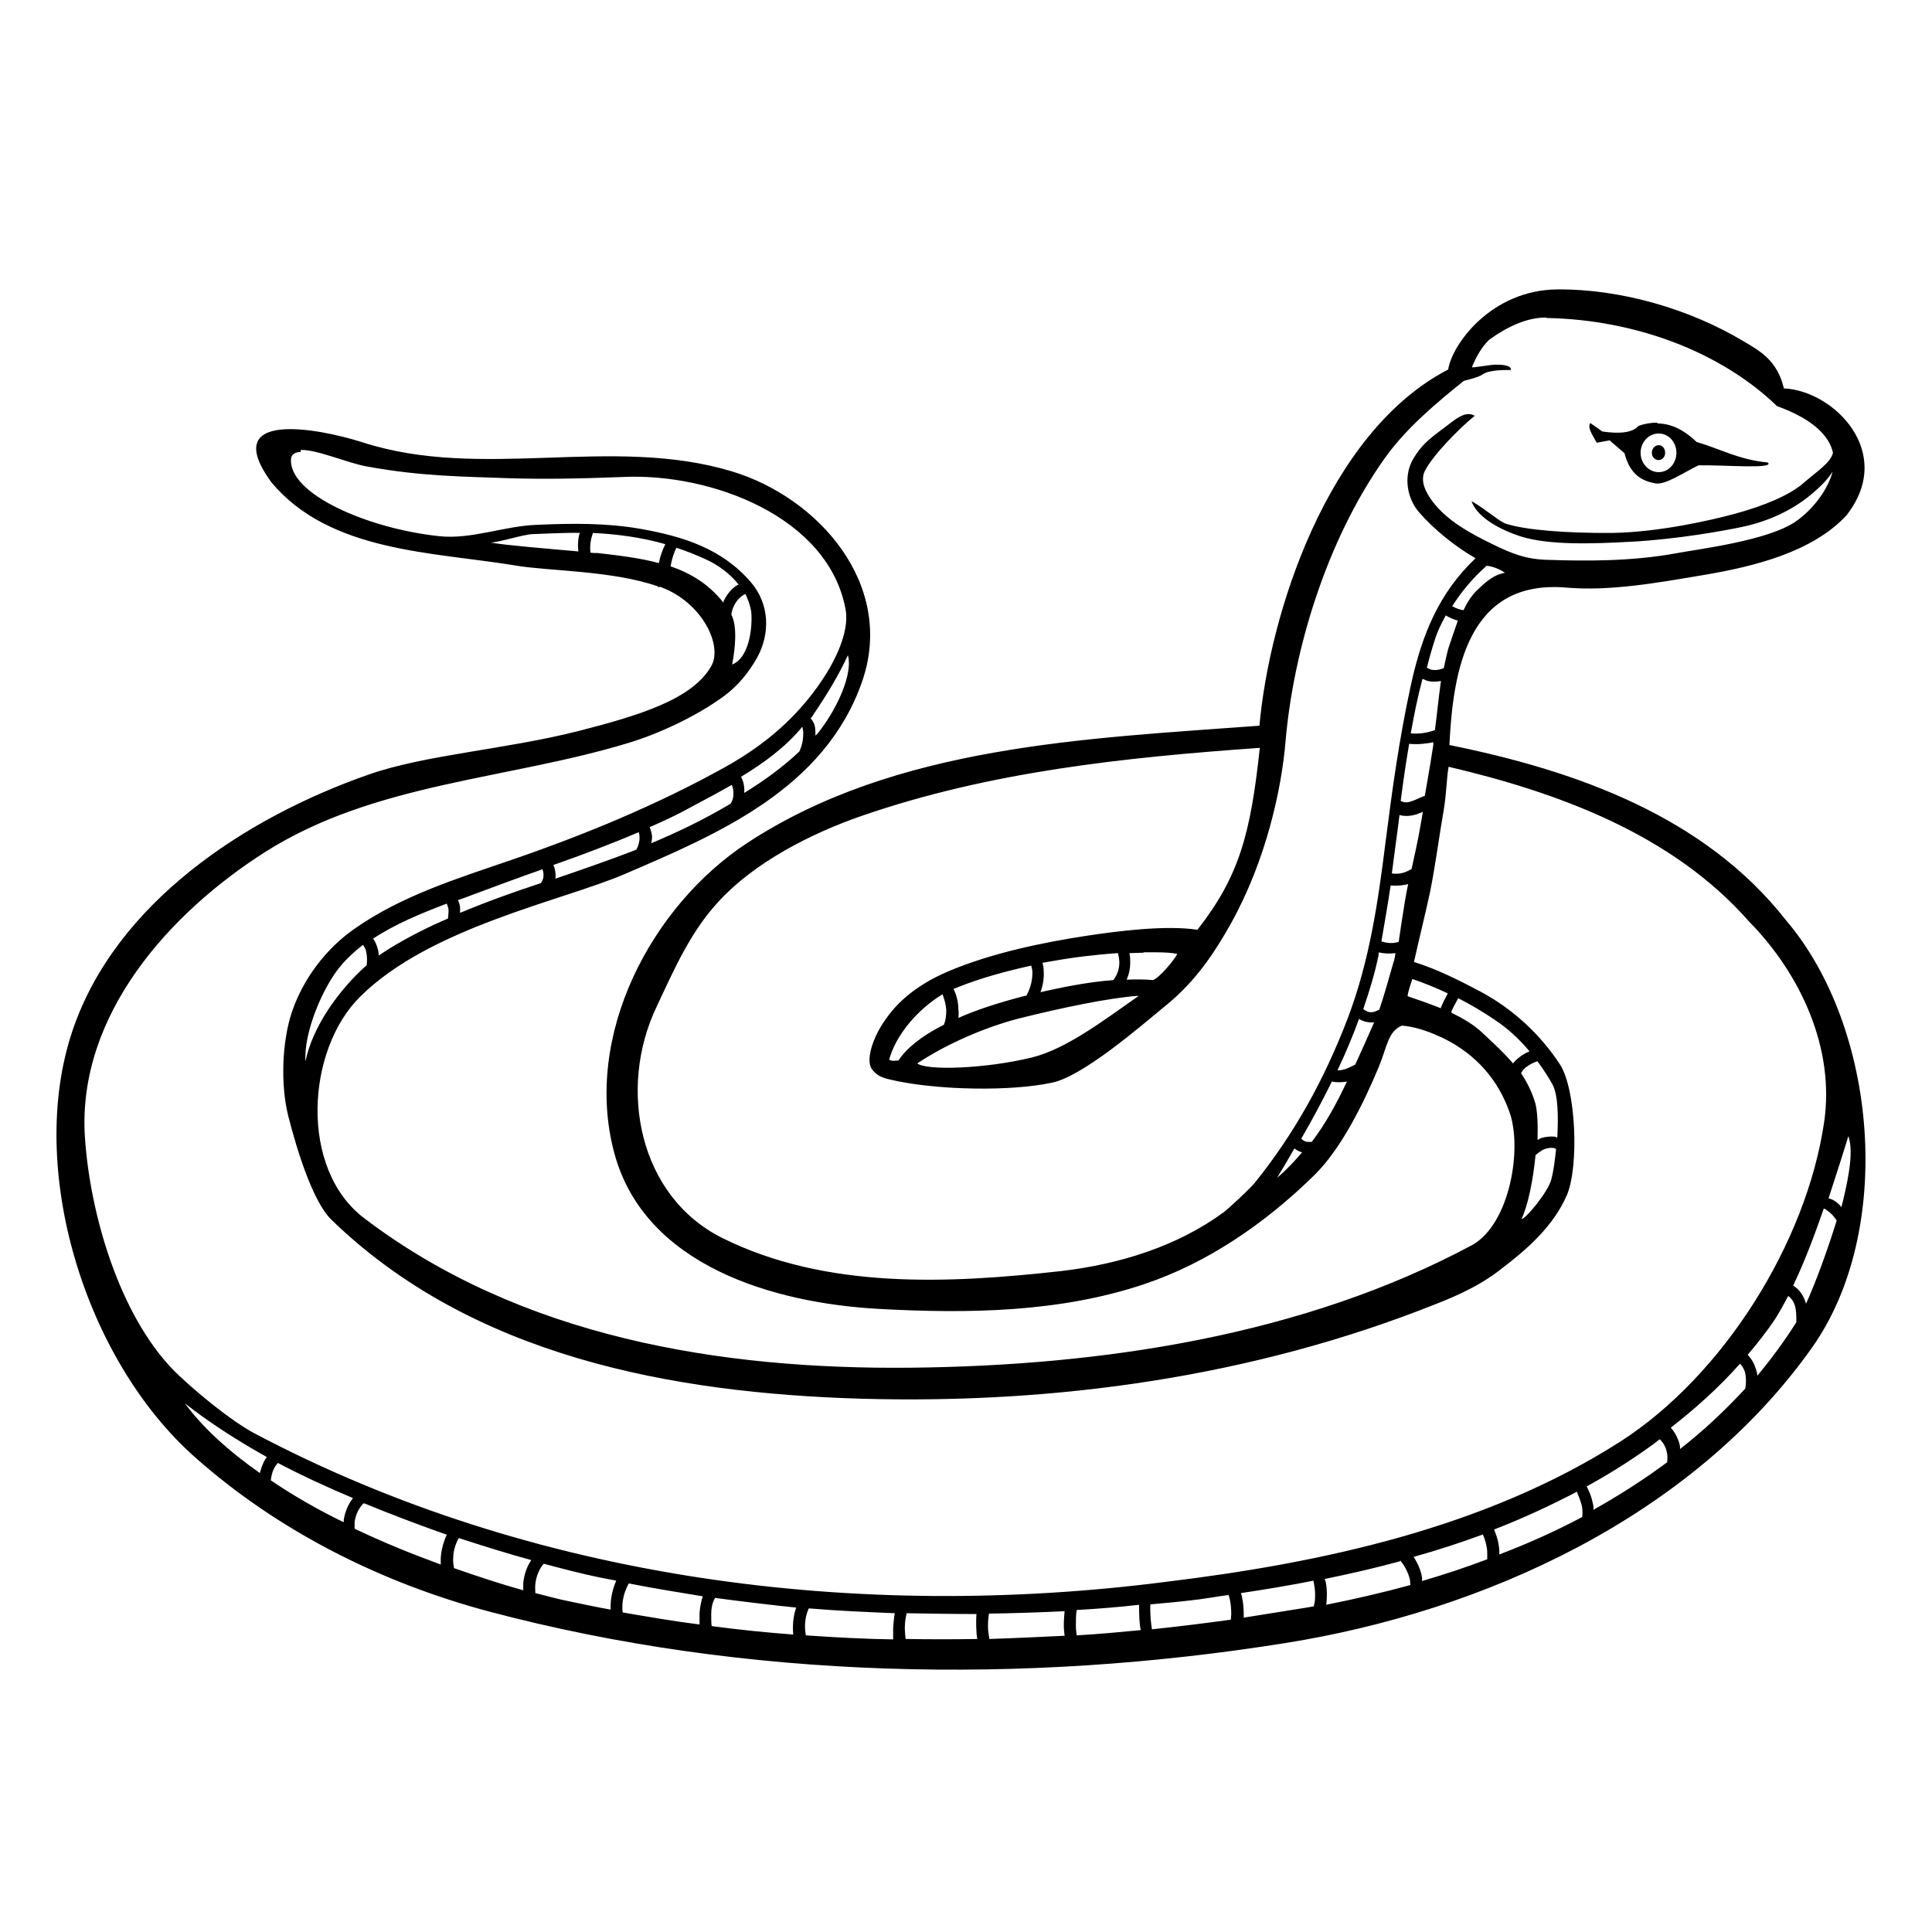 <?xml version="1.0" encoding="UTF-8" standalone="no"?>
<!-- Created with Inkscape (http://www.inkscape.org/) -->
<svg xmlns:dc="http://purl.org/dc/elements/1.1/" xmlns:cc="http://creativecommons.org/ns#" xmlns:rdf="http://www.w3.org/1999/02/22-rdf-syntax-ns#" xmlns:svg="http://www.w3.org/2000/svg" xmlns="http://www.w3.org/2000/svg" version="1.1" width="100%" height="100%" viewBox="0 0 48 48" id="svg2">
<defs id="defs4" />
<path d="m 38.70,7.19 c -1.66,0.01 -2.63,1.38 -2.72,1.99 -3.01,1.56 -4.44,6.08 -4.69,8.85 -4.31,0.32 -9.03,0.49 -12.72,2.91 -2.38,1.56 -4.09,4.78 -3.31,7.70 0.75,2.81 3.97,3.74 6.59,3.88 2.19,0.12 4.49,0.09 6.59,-0.62 1.55,-0.52 2.99,-1.50 4.22,-2.71 0.66,-0.65 1.21,-1.76 1.59,-2.67 0.22,-0.53 0.23,-0.89 0.58,-1.04 0.33,0.03 0.65,0.14 0.93,0.27 0.00,0.00 0.00,0.00 0.00,0.00 l 0.00,-0.00 c 0.03,0.01 0.07,0.03 0.11,0.05 0.81,0.40 1.36,1.04 1.64,1.85 0.31,0.91 0.00,2.73 -0.91,3.27 -4.22,2.27 -9.24,3.01 -13.96,3.06 -4.73,0.05 -9.70,-0.75 -13.60,-3.72 -1.61,-1.23 -1.43,-4.18 -0.09,-5.50 1.73,-1.72 5.02,-2.38 6.56,-3.04 2.33,-1.00 4.98,-2.12 5.91,-4.79 0.83,-2.40 -1.08,-4.57 -3.24,-5.22 -2.99,-0.90 -6.20,0.24 -9.17,-0.72 -1.13,-0.36 -3.58,-0.81 -2.27,0.99 1.45,1.74 4.00,1.73 6.07,2.07 0.80,0.14 2.40,0.12 3.54,0.52 0.00,0.00 0.00,0.01 0.00,0.02 l 0.04,-0.01 c 0.01,0.00 0.02,0.00 0.04,0.01 1.03,0.39 1.53,1.46 1.24,1.96 -0.47,0.83 -1.81,1.23 -3.29,1.61 -1.81,0.46 -3.81,0.59 -5.21,1.08 -3.07,1.07 -6.30,3.19 -7.37,6.37 -1.15,3.41 0.30,8.16 3.04,10.59 2.08,1.85 4.65,3.13 7.32,3.84 6.37,1.69 13.29,1.82 19.78,0.78 4.90,-0.78 10.09,-3.12 13.08,-7.34 2.06,-2.91 1.63,-7.95 -0.65,-10.62 -2.03,-2.59 -5.24,-3.72 -8.36,-4.35 0.09,-1.84 0.45,-4.13 2.92,-3.91 1.08,0.09 2.25,-0.12 3.43,-0.32 1.24,-0.21 2.67,-0.57 3.51,-1.47 1.24,-1.57 -0.32,-3.11 -1.55,-3.16 C 44.16,8.96 43.73,8.72 43.32,8.48 41.97,7.67 40.26,7.18 38.70,7.19 z m -0.28,0.71 c 2.19,0.04 4.32,0.83 5.73,2.19 0.89,0.32 1.30,0.74 1.39,1.16 -0.06,0.25 -0.41,0.47 -0.72,0.74 -0.36,0.32 -1.01,0.58 -1.70,0.77 -0.62,0.17 -1.91,0.46 -3.05,0.48 -1.14,0.01 -2.17,-0.07 -2.66,-0.23 -0.14,-0.04 -0.50,-0.36 -0.85,-0.56 0.11,0.34 0.58,0.67 1.23,0.88 0.71,0.22 1.79,0.18 2.72,0.13 1.16,-0.06 2.35,-0.28 2.73,-0.36 0.75,-0.15 1.38,-0.48 1.81,-0.86 0.27,-0.23 0.38,-0.37 0.48,-0.52 -0.11,0.42 -0.46,0.92 -0.92,1.24 -0.71,0.48 -2.41,0.68 -2.99,0.79 -1.10,0.20 -2.24,0.19 -3.14,0.16 -0.55,-0.01 -0.89,-0.14 -1.42,-0.40 -0.53,-0.26 -1.09,-0.56 -1.46,-1.04 -0.16,-0.21 -0.33,-0.51 -0.20,-0.77 0.21,-0.41 0.88,-1.08 1.24,-1.37 -0.21,-0.12 -0.42,0.04 -0.63,0.20 -0.40,0.31 -0.67,0.46 -0.92,0.91 -0.22,0.41 -0.13,0.94 0.16,1.28 0.38,0.44 0.92,0.87 1.41,1.15 -0.91,0.86 -1.33,1.90 -1.60,3.12 -0.30,1.37 -0.47,2.63 -0.64,3.96 -0.18,1.43 -0.39,2.92 -0.94,4.36 -0.57,1.49 -1.31,2.84 -2.30,4.07 -0.12,0.15 -0.67,0.66 -0.78,0.74 -1.16,0.85 -2.59,1.29 -4.04,1.46 -2.79,0.31 -5.83,0.46 -8.41,-0.82 -2.09,-1.04 -2.60,-3.73 -1.64,-5.74 0.45,-0.96 0.85,-1.88 1.56,-2.64 0.88,-0.95 2.25,-1.66 3.51,-2.10 3.20,-1.11 6.54,-1.46 9.92,-1.70 -0.23,2.14 -0.51,3.19 -1.55,4.52 -0.78,-0.12 -1.97,0.03 -2.76,0.15 -1.11,0.17 -2.35,0.43 -3.40,0.87 -0.53,0.22 -1.06,0.55 -1.44,1.01 -0.20,0.25 -0.38,0.52 -0.49,0.87 -0.05,0.17 -0.10,0.41 0.00,0.56 0.17,0.23 0.38,0.24 0.63,0.30 1.08,0.22 2.80,0.26 3.84,0.04 0.76,-0.15 2.17,-1.37 2.86,-1.94 0.72,-0.59 1.18,-1.28 1.60,-2.03 0.86,-1.55 1.25,-3.31 1.35,-4.52 0.19,-2.20 0.99,-4.95 2.46,-7.02 0.53,-0.75 1.30,-1.39 1.96,-1.92 0.01,-0.02 0.33,-0.07 0.48,-0.17 0.18,-0.13 0.66,-0.10 0.70,-0.11 0.01,-0.13 -0.27,-0.13 -0.39,-0.13 -0.13,-0.00 -0.59,0.09 -0.58,0.06 0.11,-0.26 0.24,-0.50 0.43,-0.68 0.44,-0.32 0.95,-0.56 1.42,-0.55 z m 2.76,2.60 c -0.17,-0.00 -0.33,0.03 -0.47,0.08 -0.16,0.18 -0.49,0.20 -0.90,0.14 l -0.30,-0.21 c -0.07,0.12 0.03,0.25 0.16,0.49 l 0.32,-0.06 0.37,0.32 c 0.14,0.54 0.44,0.69 0.77,0.75 0.25,0.04 0.68,-0.26 1.07,-0.45 0.64,-0.01 1.91,0.10 1.72,-0.07 -0.73,-0.07 -1.18,-0.34 -1.77,-0.51 -0.35,-0.34 -0.68,-0.46 -0.98,-0.46 z m 0.03,0.27 c 0.25,0 0.44,0.22 0.44,0.48 0,0.25 -0.18,0.48 -0.44,0.48 -0.25,0 -0.45,-0.22 -0.45,-0.48 0,-0.25 0.19,-0.48 0.45,-0.48 z m 0,0.29 c -0.08,0 -0.17,0.07 -0.17,0.19 0,0.11 0.08,0.18 0.17,0.18 0.08,0 0.16,-0.07 0.16,-0.18 0,-0.11 -0.07,-0.19 -0.16,-0.19 z M 7.47,11.18 c 0.39,-0.02 1.18,0.33 1.65,0.41 1.36,0.25 2.45,0.25 3.49,0.29 0.93,0.03 1.85,0.01 2.88,-0.03 2.16,-0.10 5.10,0.98 5.52,3.30 0.10,0.57 -0.29,1.31 -0.58,1.74 -0.62,0.93 -1.42,1.61 -2.40,2.16 -1.69,0.94 -3.48,1.68 -5.31,2.31 -1.34,0.46 -2.74,0.89 -3.92,1.72 -0.70,0.49 -1.26,1.23 -1.54,2.04 -0.26,0.76 -0.29,1.84 -0.10,2.60 0.20,0.79 0.60,2.12 1.07,2.58 3.50,3.40 8.47,4.31 13.15,4.45 4.84,0.14 9.75,-0.54 14.29,-2.35 0.59,-0.23 1.14,-0.49 1.61,-0.86 0.67,-0.51 1.31,-1.07 1.65,-1.85 0.30,-0.71 0.23,-2.61 -0.17,-3.24 -0.49,-0.75 -1.17,-1.38 -1.97,-1.81 -0.53,-0.28 -1.08,-0.56 -1.66,-0.74 0.11,-0.50 0.26,-1.10 0.40,-1.74 0.14,-0.70 0.23,-1.42 0.34,-2.04 0.07,-0.43 0.07,-0.79 0.12,-1.07 2.72,0.64 5.55,1.67 7.46,3.84 1.29,1.31 2.14,3.16 1.87,4.99 -0.44,3.00 -2.51,6.30 -5.07,7.94 -3.35,2.14 -7.41,3.01 -11.28,3.48 C 21.34,40.28 13.24,39.27 6.32,35.61 5.75,35.31 4.77,34.51 4.28,34.01 2.97,32.64 2.24,30.19 2.11,28.26 c -0.20,-3.04 2.11,-5.59 4.49,-7.10 2.72,-1.72 6.03,-1.79 9.04,-2.71 0.72,-0.22 1.64,-0.64 2.34,-1.15 0.34,-0.25 0.61,-0.57 0.83,-0.96 0.33,-0.60 0.31,-1.33 -0.15,-1.87 -0.72,-0.84 -1.68,-1.14 -2.74,-1.33 -0.86,-0.15 -1.71,-0.14 -2.60,-0.10 -0.80,0.03 -1.62,0.37 -2.42,0.28 -1.77,-0.19 -3.74,-1.05 -3.67,-1.92 0.01,-0.11 0.10,-0.17 0.24,-0.17 z m 6.94,2.04 c -0.05,0.15 -0.06,0.32 -0.04,0.48 -0.78,-0.07 -1.78,-0.15 -2.18,-0.22 0.23,-0.01 0.80,-0.20 1.04,-0.21 0.33,-0.01 0.83,-0.04 1.19,-0.03 z m 0.31,0.02 c 0.61,0.03 1.22,0.11 1.81,0.28 -0.07,0.14 -0.13,0.30 -0.16,0.47 -0.48,-0.13 -1.00,-0.19 -1.52,-0.25 -0.04,-0.00 -0.13,-0.00 -0.18,-0.01 -0.02,-0.15 -0.00,-0.32 0.06,-0.48 z m 2.09,0.37 c 0.24,0.08 0.47,0.17 0.71,0.28 0.32,0.14 0.61,0.36 0.83,0.63 -0.16,0.08 -0.28,0.23 -0.37,0.41 -0.00,0.01 -0.00,0.02 -0.01,0.04 -0.35,-0.45 -0.81,-0.73 -1.31,-0.90 0.03,-0.17 0.08,-0.34 0.15,-0.47 z m 20.10,0.45 c 0.11,-0.01 0.32,0.06 0.48,0.17 -0.35,0.06 -0.59,0.35 -0.69,0.43 -0.15,0.15 -0.25,0.31 -0.34,0.50 -0.08,-0.01 -0.18,-0.04 -0.28,-0.10 0.23,-0.36 0.51,-0.70 0.84,-0.99 z m -18.39,0.70 c 0.06,0.12 0.11,0.26 0.14,0.41 0.04,0.28 0.00,1.15 -0.47,1.34 0.08,-0.42 0.13,-0.95 -0.02,-1.24 0.01,-0.07 0.03,-0.15 0.06,-0.21 0.07,-0.15 0.18,-0.25 0.28,-0.30 z m 17.40,0.53 c 0.10,0.06 0.20,0.10 0.30,0.13 -0.07,0.19 -0.14,0.41 -0.23,0.67 -0.04,0.14 -0.08,0.32 -0.12,0.51 -0.16,0.06 -0.24,0.05 -0.30,0.04 -0.03,-0.00 -0.07,-0.03 -0.12,-0.05 0.06,-0.24 0.13,-0.49 0.21,-0.73 0.06,-0.19 0.16,-0.39 0.26,-0.57 z m -14.86,0.97 c 0.15,0.46 -0.27,1.38 -0.76,1.98 -0.01,0.01 -0.03,0.02 -0.04,0.04 0.00,-0.08 6.1e-5,-0.17 -0.02,-0.26 -0.02,-0.06 -0.05,-0.12 -0.10,-0.17 0.02,-0.03 0.05,-0.06 0.07,-0.10 0.32,-0.47 0.62,-0.96 0.86,-1.48 z m 14.29,0.61 c 0.04,0.01 0.08,0.04 0.13,0.05 0.09,0.02 0.19,0.02 0.32,-0.00 -0.06,0.42 -0.10,0.85 -0.15,1.22 -0.20,0.07 -0.40,0.10 -0.60,0.08 0.08,-0.45 0.17,-0.90 0.29,-1.35 z m -15.41,1.20 c 0.00,0.00 0.00,0.01 0.00,0.02 0.02,0.06 0.02,0.15 0.01,0.26 -0.01,0.10 -0.04,0.21 -0.09,0.32 -0.40,0.38 -0.88,0.73 -1.37,1.03 0.01,-0.13 -0.01,-0.28 -0.08,-0.40 0.56,-0.34 1.10,-0.73 1.52,-1.24 z m 15.67,0.38 c -0.00,0.01 -0.00,0.04 -0.00,0.06 -0.02,0.15 -0.12,0.75 -0.21,1.26 -0.11,0.04 -0.22,0.10 -0.31,0.13 -0.11,0.04 -0.19,0.05 -0.29,0.00 0.06,-0.47 0.13,-0.95 0.21,-1.42 0.20,0.02 0.41,0.00 0.61,-0.04 z M 18.18,19.50 c 0.03,0.07 0.05,0.15 0.04,0.26 -0.00,0.07 -0.03,0.15 -0.07,0.21 -0.36,0.21 -0.71,0.40 -1.04,0.56 -0.31,0.15 -0.62,0.29 -0.93,0.42 0.01,-0.05 0.02,-0.10 0.02,-0.15 -0.00,-0.09 -0.03,-0.17 -0.06,-0.25 0.35,-0.15 0.71,-0.32 1.05,-0.51 0.32,-0.17 0.66,-0.35 0.99,-0.54 z m 17.17,0.67 c -0.02,0.13 -0.04,0.24 -0.06,0.35 -0.06,0.36 -0.14,0.70 -0.22,1.07 -0.14,0.08 -0.28,0.14 -0.49,0.11 0.06,-0.48 0.13,-0.96 0.19,-1.45 0.15,0.04 0.30,0.02 0.43,-0.02 0.05,-0.02 0.10,-0.04 0.15,-0.06 z m -19.48,0.50 c 0.01,0.04 0.02,0.09 0.02,0.14 0.00,0.08 -0.02,0.19 -0.08,0.30 -0.67,0.26 -1.34,0.49 -2.01,0.72 0.01,-0.11 -0.00,-0.22 -0.05,-0.34 0.71,-0.25 1.43,-0.52 2.13,-0.82 z m -2.40,0.91 c 0.03,0.07 0.04,0.14 0.03,0.21 -0.00,0.04 -0.03,0.10 -0.06,0.15 -0.67,0.22 -1.34,0.46 -2.01,0.74 0.00,-0.05 0.00,-0.10 -0.00,-0.15 -0.01,-0.06 -0.03,-0.12 -0.05,-0.17 0.10,-0.03 0.21,-0.07 0.31,-0.11 0.59,-0.22 1.18,-0.44 1.78,-0.65 z m 21.52,0.36 c -0.03,0.15 -0.06,0.29 -0.09,0.48 -0.07,0.43 -0.11,0.71 -0.15,0.98 -0.16,0.05 -0.29,0.03 -0.43,-0.01 0.08,-0.46 0.16,-0.92 0.23,-1.39 0.17,0.01 0.32,-0.00 0.45,-0.04 z m -23.89,0.51 c 0.01,0.03 0.03,0.08 0.04,0.12 0.01,0.06 0.00,0.15 -0.01,0.25 -0.49,0.21 -0.97,0.45 -1.46,0.75 -0.08,0.05 -0.17,0.11 -0.26,0.17 -0.00,-0.10 -0.03,-0.19 -0.06,-0.27 -0.02,-0.06 -0.05,-0.11 -0.08,-0.15 0.56,-0.37 1.20,-0.63 1.83,-0.87 z m -2.07,1.04 c 0.01,0.02 0.03,0.05 0.05,0.09 0.03,0.09 0.05,0.22 0.03,0.40 -0.68,0.60 -1.35,1.53 -1.52,2.39 -0.05,-0.71 0.43,-1.85 0.88,-2.38 0.16,-0.19 0.35,-0.36 0.54,-0.51 z m 25.22,0.17 c 0.12,0.03 0.27,0.04 0.42,0.02 -0.01,0.07 -0.02,0.15 -0.05,0.23 -0.11,0.38 -0.23,0.82 -0.35,1.17 -0.02,0.01 -0.05,0.03 -0.08,0.04 -0.10,0.04 -0.19,0.05 -0.32,-0.05 0.15,-0.44 0.29,-0.89 0.38,-1.34 0.00,-0.02 0.00,-0.05 0.01,-0.07 z m -5.83,0.00 c 0.11,-0.00 0.22,-0.00 0.32,0 0.19,0.00 0.36,0.01 0.51,0.04 -0.08,0.16 -0.46,0.61 -0.61,0.65 -0.19,-0.02 -0.42,-0.02 -0.65,-0.01 0.06,-0.13 0.09,-0.28 0.09,-0.41 0.00,-0.08 -0.00,-0.17 -0.02,-0.25 0.11,-0.00 0.22,-0.01 0.34,-0.01 z m -0.64,0.03 c 0.01,0.07 0.03,0.14 0.03,0.22 -0.00,0.14 -0.04,0.30 -0.15,0.44 -0.68,0.05 -1.36,0.20 -1.81,0.30 0.07,-0.19 0.09,-0.36 0.08,-0.52 -0.00,-0.07 -0.01,-0.14 -0.03,-0.21 0.34,-0.06 0.69,-0.12 1.03,-0.16 0.25,-0.03 0.54,-0.06 0.84,-0.08 z m -2.16,0.30 c 0.01,0.05 0.03,0.10 0.03,0.16 0.00,0.15 -0.02,0.35 -0.15,0.59 -0.00,0.00 -0.02,0.00 -0.03,0.00 -0.66,0.17 -1.21,0.35 -1.66,0.55 0.01,-0.07 0.01,-0.15 0.00,-0.22 -0.00,-0.18 -0.05,-0.36 -0.12,-0.50 0.03,-0.01 0.07,-0.03 0.10,-0.04 0.57,-0.23 1.20,-0.40 1.83,-0.54 z m 9.46,0.33 c 0.30,0.10 0.59,0.22 0.89,0.36 -0.06,0.11 -0.12,0.23 -0.17,0.35 -0.00,0.00 -0.00,0.01 -0.00,0.02 -0.28,-0.11 -0.56,-0.21 -0.83,-0.30 0.02,-0.15 0.08,-0.30 0.12,-0.43 z m -11.66,0.39 c 0.04,0.11 0.08,0.24 0.09,0.38 0.00,0.12 -0.01,0.25 -0.06,0.37 -0.58,0.29 -0.94,0.60 -1.13,0.89 -0.11,-0.01 -0.09,0.03 -0.23,-0.02 0.17,-0.63 0.72,-1.26 1.33,-1.63 z m 4.86,0.04 c -0.86,0.60 -1.77,1.30 -2.63,1.52 -1.19,0.29 -2.64,0.33 -2.86,0.15 0.75,-0.50 1.70,-0.90 2.50,-1.11 1.07,-0.27 2.28,-0.52 2.99,-0.57 z m 7.95,0.05 c 0.31,0.16 0.62,0.34 0.91,0.54 0.32,0.21 0.61,0.48 0.86,0.78 -0.09,0.04 -0.19,0.09 -0.28,0.17 -0.04,0.03 -0.09,0.08 -0.13,0.13 -0.21,-0.25 -0.46,-0.48 -0.76,-0.76 -0.22,-0.21 -0.49,-0.36 -0.77,-0.50 0.00,-0.01 0.00,-0.02 0.00,-0.03 0.04,-0.10 0.11,-0.22 0.17,-0.33 z m -2.46,0.52 c 0.12,0.07 0.25,0.09 0.37,0.08 -0.16,0.37 -0.32,0.72 -0.47,1.05 -0.08,0.04 -0.16,0.08 -0.24,0.11 -0.07,0.02 -0.14,0.04 -0.20,0.03 0.20,-0.42 0.38,-0.85 0.54,-1.29 z m 4.43,1.05 c 0.13,0.18 0.26,0.37 0.37,0.57 0.14,0.26 0.15,0.80 0.12,1.32 -0.02,-0.00 -0.04,-0.01 -0.06,-0.02 -0.11,-0.01 -0.24,0.00 -0.35,0.04 -0.03,0.01 -0.05,0.03 -0.08,0.04 0.01,-0.39 -0.00,-0.75 -0.07,-0.96 -0.09,-0.28 -0.21,-0.50 -0.34,-0.70 0.03,-0.05 0.07,-0.11 0.13,-0.15 0.09,-0.07 0.20,-0.12 0.30,-0.15 z m -4.73,0.49 c -0.26,0.55 -0.53,1.05 -0.88,1.51 -0.03,0.00 -0.06,0.00 -0.09,0.00 -0.07,-0.00 -0.12,-0.03 -0.17,-0.08 0.26,-0.45 0.52,-0.93 0.76,-1.42 0.13,0.03 0.26,0.02 0.38,-0.00 z m 12.44,1.34 c 0.15,0.35 0.03,1.00 -0.12,1.63 -0.01,0.04 -0.03,0.11 -0.04,0.16 -0.05,-0.06 -0.11,-0.12 -0.18,-0.16 -0.04,-0.03 -0.09,-0.04 -0.14,-0.06 0.19,-0.58 0.37,-1.14 0.50,-1.57 z m -7.33,0.32 c 0.03,0.00 0.06,0.01 0.08,0.03 -0.03,0.30 -0.07,0.58 -0.12,0.76 -0.08,0.30 -0.62,0.96 -0.74,0.98 0.16,-0.33 0.29,-0.97 0.35,-1.59 0.07,-0.06 0.15,-0.12 0.22,-0.15 0.07,-0.02 0.14,-0.04 0.19,-0.03 z m -6.41,0.02 c 0.05,0.04 0.11,0.07 0.18,0.09 -0.18,0.21 -0.38,0.43 -0.62,0.63 0.14,-0.23 0.29,-0.48 0.43,-0.73 z m 13.15,1.49 c 0.02,0.00 0.04,0.02 0.07,0.04 0.08,0.05 0.17,0.14 0.24,0.25 0.00,0.00 0.00,0.00 0.00,0.01 -0.21,0.68 -0.52,1.54 -0.76,2.06 -0.05,-0.17 -0.14,-0.34 -0.32,-0.45 0.28,-0.58 0.53,-1.25 0.76,-1.91 z m -0.89,2.17 c 0.12,0.09 0.17,0.21 0.19,0.37 0.01,0.09 0.01,0.18 0.01,0.28 -0.29,0.46 -0.62,0.91 -0.97,1.33 -0.00,-0.06 -0.02,-0.12 -0.04,-0.18 -0.04,-0.13 -0.11,-0.25 -0.20,-0.34 0.23,-0.27 0.46,-0.56 0.67,-0.87 0.11,-0.17 0.22,-0.37 0.33,-0.58 z m -1.20,1.68 c 0.04,0.04 0.09,0.11 0.12,0.20 0.03,0.11 0.04,0.26 0.01,0.42 -0.50,0.54 -1.04,1.05 -1.62,1.50 -0.00,-0.03 -0.00,-0.07 -0.01,-0.11 -0.04,-0.16 -0.12,-0.31 -0.22,-0.42 0.58,-0.45 1.18,-0.98 1.72,-1.59 z M 4.55,34.83 c 0.60,0.48 1.31,0.94 2.08,1.37 -0.08,0.10 -0.13,0.24 -0.17,0.38 -0.00,0.01 -0.00,0.01 -0.00,0.02 -0.77,-0.54 -1.44,-1.14 -1.90,-1.78 z m 36.69,0.93 c 0.07,0.07 0.14,0.17 0.17,0.31 0.02,0.08 0.02,0.17 0.01,0.26 -0.58,0.43 -1.19,0.82 -1.83,1.18 -0.00,-0.06 -0.00,-0.12 -0.02,-0.17 -0.03,-0.16 -0.09,-0.30 -0.15,-0.41 0.51,-0.28 1.01,-0.59 1.49,-0.93 0.10,-0.07 0.21,-0.15 0.31,-0.23 z M 6.91,36.35 c 0.59,0.31 1.22,0.60 1.86,0.87 -0.12,0.15 -0.20,0.35 -0.23,0.54 -0.00,0.02 -0.00,0.03 -0.00,0.06 -0.64,-0.31 -1.25,-0.66 -1.81,-1.04 0.00,-0.04 0.01,-0.08 0.02,-0.13 0.03,-0.14 0.10,-0.25 0.16,-0.31 z m 32.27,0.72 c 0.04,0.10 0.09,0.22 0.12,0.34 0.02,0.09 0.02,0.19 0.01,0.28 -0.66,0.35 -1.35,0.66 -2.06,0.93 -5.36e-4,-0.03 0.00,-0.06 0,-0.10 -0.01,-0.18 -0.06,-0.36 -0.13,-0.52 0.70,-0.27 1.39,-0.59 2.06,-0.94 z M 9.05,37.35 c 0.68,0.28 1.37,0.54 2.05,0.78 -0.08,0.17 -0.14,0.38 -0.15,0.59 -0.00,0.05 0.00,0.10 0.00,0.15 -0.71,-0.26 -1.43,-0.55 -2.14,-0.89 2.34e-4,-0.05 -0.00,-0.11 0.00,-0.16 0.02,-0.18 0.10,-0.34 0.21,-0.46 z m 27.79,0.77 c 0.05,0.11 0.10,0.27 0.11,0.43 0.00,0.06 0.00,0.13 0,0.19 -0.53,0.20 -1.07,0.38 -1.62,0.54 -0.00,-0.03 -3.04e-4,-0.06 -0.00,-0.09 -0.03,-0.18 -0.11,-0.36 -0.21,-0.51 0.58,-0.16 1.16,-0.35 1.73,-0.56 z m -25.45,0.09 c 0.62,0.20 1.22,0.39 1.81,0.55 -0.11,0.16 -0.18,0.36 -0.20,0.58 -0.00,0.05 -0.00,0.11 0,0.17 -0.54,-0.15 -1.12,-0.34 -1.72,-0.55 -0.01,-0.07 -0.03,-0.16 -0.02,-0.25 0.00,-0.18 0.06,-0.36 0.14,-0.50 z m 23.40,0.56 c 0.10,0.12 0.20,0.30 0.24,0.48 0.00,0.04 0.01,0.08 0.01,0.13 -0.69,0.19 -1.39,0.35 -2.09,0.49 0.00,-0.03 0.01,-0.06 0.01,-0.09 0.01,-0.16 0.01,-0.32 -0.02,-0.46 -0.00,-0.03 -0.02,-0.06 -0.03,-0.09 0.63,-0.13 1.25,-0.27 1.87,-0.44 z m -21.28,0.08 c 0.48,0.13 0.95,0.25 1.38,0.34 0.14,0.03 0.28,0.05 0.42,0.08 -0.06,0.14 -0.11,0.30 -0.13,0.48 -0.01,0.08 -0.01,0.16 -0.01,0.24 -0.35,-0.06 -0.70,-0.14 -1.05,-0.21 -0.25,-0.05 -0.54,-0.13 -0.82,-0.20 -0.00,-0.07 -0.01,-0.15 -0.00,-0.22 0.02,-0.21 0.11,-0.41 0.22,-0.52 z m 19.12,0.42 c 0.01,0.02 0.01,0.06 0.02,0.10 0.02,0.10 0.03,0.23 0.02,0.37 -0.00,0.05 -0.02,0.11 -0.03,0.17 -0.08,0.01 -0.16,0.03 -0.24,0.04 -0.50,0.08 -1.00,0.16 -1.50,0.24 5.78e-4,-0.02 1.65e-4,-0.05 0,-0.08 -9.86e-4,-0.14 -0.01,-0.29 -0.04,-0.41 -0.00,-0.04 -0.02,-0.08 -0.03,-0.12 0.60,-0.09 1.21,-0.19 1.81,-0.31 z m -17.01,0.07 c 0.61,0.12 1.23,0.22 1.84,0.32 -8.34e-4,0.00 -0.00,0.00 -0.00,0.00 -0.04,0.12 -0.07,0.27 -0.08,0.42 -0.00,0.09 -0.00,0.19 0.00,0.28 -0.64,-0.08 -1.27,-0.19 -1.91,-0.30 -0.01,-0.08 -0.01,-0.17 0,-0.26 0.02,-0.17 0.08,-0.33 0.15,-0.46 z m 14.90,0.28 c 0.01,0.03 0.03,0.08 0.04,0.14 0.02,0.10 0.03,0.22 0.03,0.35 2.84e-4,0.04 -0.01,0.08 -0.01,0.13 -0.65,0.09 -1.30,0.17 -1.96,0.24 -0.02,-0.14 -0.05,-0.32 -0.04,-0.62 0.33,-0.03 0.68,-0.06 1.01,-0.10 0.30,-0.03 0.61,-0.09 0.91,-0.13 z m -12.75,0.08 c 0.67,0.09 1.34,0.17 2.01,0.24 -0.05,0.15 -0.08,0.31 -0.08,0.48 -5.36e-4,0.06 0.00,0.13 0.01,0.19 -0.67,-0.05 -1.35,-0.12 -2.03,-0.21 -0.01,-0.10 -0.01,-0.20 -0.01,-0.30 0.00,-0.12 0.02,-0.24 0.06,-0.33 0.01,-0.02 0.02,-0.04 0.03,-0.06 z m 10.53,0.18 c -0.00,0.28 0.01,0.47 0.04,0.62 -0.52,0.05 -1.06,0.10 -1.59,0.13 -0.01,-0.07 -0.02,-0.15 -0.02,-0.24 -0.00,-0.13 0.00,-0.27 0.02,-0.39 0.52,-0.03 1.04,-0.07 1.55,-0.13 z m -8.20,0.08 c 0.71,0.06 1.42,0.09 2.13,0.12 -0.02,0.11 -0.03,0.23 -0.04,0.37 -0.00,0.09 -0.00,0.19 0.00,0.28 -0.72,-0.01 -1.44,-0.05 -2.17,-0.10 -0.01,-0.07 -0.02,-0.14 -0.02,-0.21 0.00,-0.17 0.03,-0.32 0.09,-0.45 z m 6.35,0.06 c -0.01,0.11 -0.02,0.24 -0.02,0.37 0.00,0.08 0.01,0.16 0.02,0.25 -0.62,0.03 -1.25,0.06 -1.87,0.08 -0.01,-0.07 -0.02,-0.14 -0.03,-0.21 -0.01,-0.15 -0.00,-0.30 0.02,-0.42 0.63,-0.01 1.26,-0.03 1.88,-0.06 z m -3.91,0.06 c 0.57,0.01 1.15,0.02 1.72,0.02 -0.01,0.13 -0.01,0.28 0,0.43 0.00,0.06 0.01,0.13 0.02,0.19 -0.59,0.01 -1.18,0.01 -1.78,0 -0.01,-0.09 -0.02,-0.18 -0.02,-0.28 0.00,-0.13 0.02,-0.27 0.05,-0.37 z" />
</svg>
